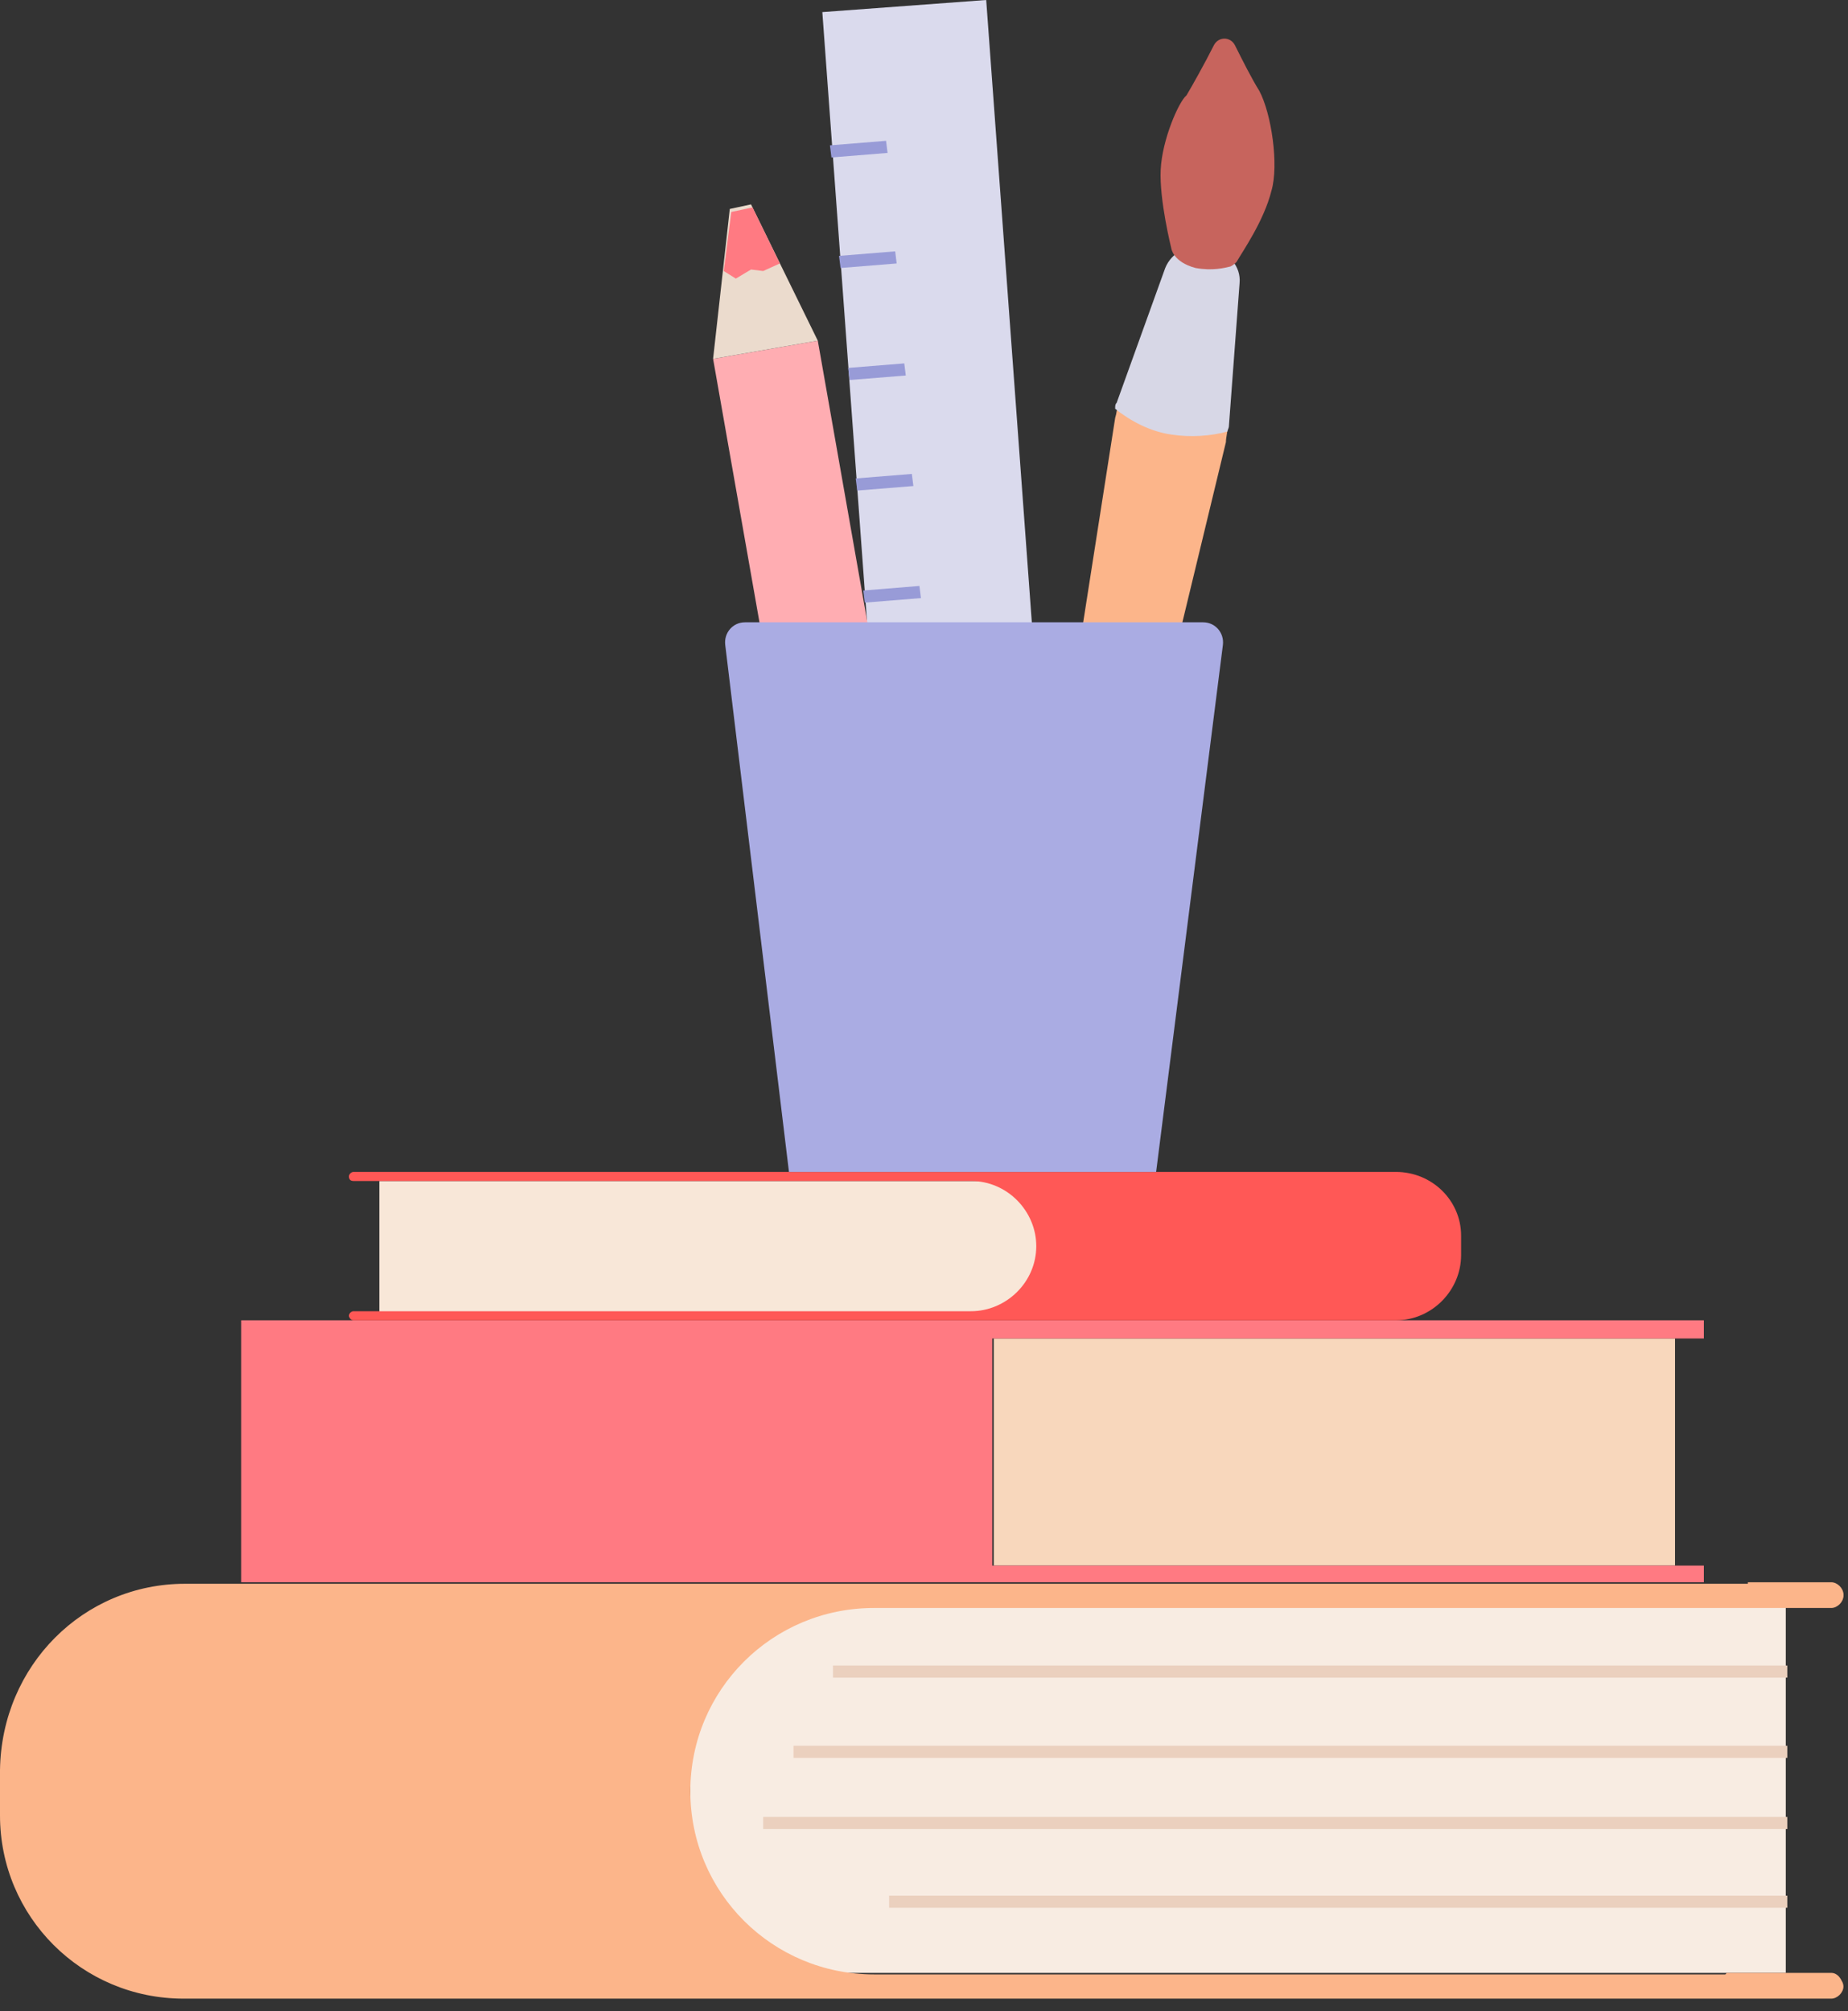 <svg width="125" height="136" viewBox="0 0 125 136" fill="none" xmlns="http://www.w3.org/2000/svg">
<rect x="0" y="0" width="125" height="136" fill="#333333" stroke="none"/>
<g id="Group 5">
<path id="Vector" d="M66.707 0L55.623 0.819L60.55 67.991L71.633 67.172L66.707 0Z" fill="#DADAED"/>
<path id="Vector_2" d="M59.934 9.523L56.137 9.83L56.239 10.649L60.036 10.342L59.934 9.523Z" fill="#989BD7"/>
<path id="Vector_3" d="M60.55 16.998L56.752 17.305L56.855 18.124L60.652 17.817L60.55 16.998Z" fill="#989BD7"/>
<path id="Vector_4" d="M61.165 24.575L57.368 24.882L57.471 25.701L61.268 25.394L61.165 24.575Z" fill="#989BD7"/>
<path id="Vector_5" d="M61.678 32.05L57.881 32.357L57.984 33.176L61.781 32.869L61.678 32.05Z" fill="#989BD7"/>
<path id="Vector_6" d="M62.191 39.627L58.394 39.935L58.497 40.754L62.294 40.447L62.191 39.627Z" fill="#989BD7"/>
<path id="Vector_7" d="M55.316 23.039L48.234 24.268L57.573 77.309L64.655 76.081L55.316 23.039Z" fill="#FFADB2"/>
<path id="Vector_8" d="M55.316 23.039L48.234 24.268L49.363 14.131L50.8 13.823L55.316 23.039Z" fill="#EBDBCD"/>
<path id="Vector_9" d="M49.774 18.841L50.8 18.227L51.621 18.329L52.75 17.817L50.902 14.028L49.466 14.336L48.953 18.329L49.774 18.841Z" fill="#FF7A82"/>
<path id="Vector_10" d="M71.736 66.251C70.504 66.046 69.683 64.919 69.889 63.691L75.431 28.261C75.533 27.954 75.533 27.647 75.636 27.442L78.817 18.534C79.228 17.51 80.357 16.895 81.383 17.1L81.896 17.203C83.025 17.407 83.743 18.431 83.743 19.558L83.025 28.978C83.025 29.285 82.922 29.593 82.922 29.9L74.507 64.715C74.096 65.739 72.968 66.558 71.736 66.251Z" fill="#FCB58A"/>
<path id="Vector_11" d="M113.299 90.519H67.22V105.878H113.299V90.519Z" fill="#F8D7BC"/>
<path id="Vector_12" d="M115.25 89.392V90.519H67.118V105.878H115.25V107.005H16.317V89.29H115.25V89.392Z" fill="#FF7A82"/>
<path id="Vector_13" d="M52.75 133.423H120.791V108.643H52.75C49.363 108.643 46.695 111.408 46.695 114.684V127.279C46.695 130.76 49.363 133.423 52.75 133.423Z" fill="#F8ECE2"/>
<path id="Vector_14" d="M12.52 107.107H123.87C124.281 107.107 124.691 107.516 124.691 107.926C124.691 108.336 124.281 108.745 123.87 108.745H110.221H59.113C52.237 108.745 46.695 114.275 46.695 121.135C46.695 127.996 52.237 133.525 59.113 133.525H122.228H123.87C124.281 133.525 124.691 133.935 124.691 134.344C124.691 134.754 124.281 135.164 123.87 135.164H12.418C5.542 135.164 0 129.634 0 122.773V119.702C0.103 112.636 5.644 107.107 12.52 107.107Z" fill="#FCB58A"/>
<path id="Vector_15" d="M120.894 112.636H56.342V113.455H120.894V112.636Z" fill="#EBD0BE"/>
<path id="Vector_16" d="M120.894 122.876H51.621V123.695H120.894V122.876Z" fill="#EBD0BE"/>
<path id="Vector_17" d="M120.894 128.201H60.139V129.02H120.894V128.201Z" fill="#EBD0BE"/>
<path id="Vector_18" d="M120.894 118.063H53.674V118.883H120.894V118.063Z" fill="#EBD0BE"/>
<path id="Vector_19" d="M68.041 88.778H25.657V79.869H68.041C69.273 79.869 70.196 80.791 70.196 82.02V86.525C70.196 87.754 69.273 88.778 68.041 88.778Z" fill="#F8E7D8"/>
<path id="Vector_20" d="M94.416 79.255H23.912C23.809 79.255 23.604 79.357 23.604 79.562C23.604 79.767 23.707 79.869 23.912 79.869H65.681C68.144 79.869 70.094 81.917 70.094 84.272C70.094 86.73 68.041 88.675 65.681 88.675H23.912C23.809 88.675 23.604 88.778 23.604 88.983C23.604 89.085 23.707 89.29 23.912 89.29H94.416C96.879 89.29 98.829 87.242 98.829 84.887V83.556C98.829 81.201 96.879 79.255 94.416 79.255Z" fill="#FF5856"/>
<path id="Vector_21" d="M50.389 42.085H81.383C82.204 42.085 82.819 42.802 82.717 43.621L78.201 79.255H53.366L49.056 43.621C48.953 42.802 49.568 42.085 50.389 42.085Z" fill="#AAACE3"/>
<path id="Vector_22" d="M81.998 16.793L81.485 16.691C80.356 16.486 79.228 17.1 78.817 18.124L75.533 27.238C75.43 27.34 75.43 27.442 75.43 27.647C76.457 28.466 77.791 29.183 79.227 29.388C80.562 29.593 81.896 29.49 83.025 29.183C83.025 29.081 83.127 28.978 83.127 28.773L83.846 19.148C83.948 18.022 83.127 17.1 81.998 16.793Z" fill="#D7D7E6"/>
<path id="Vector_23" d="M82.101 3.072C82.409 2.458 83.23 2.458 83.538 3.072C84.051 4.096 84.667 5.325 85.18 6.144C86.001 7.68 86.514 11.161 86.001 12.902C85.488 14.95 84.051 16.998 83.641 17.715C83.538 17.817 83.435 17.919 83.23 18.022C82.82 18.124 81.999 18.329 80.87 18.124C79.331 17.715 79.228 16.793 79.228 16.793C79.228 16.793 78.407 13.516 78.51 11.468C78.612 9.42 79.741 6.861 80.254 6.451C80.562 5.939 81.486 4.301 82.101 3.072Z" fill="#C7645D"/>
<path id="Vector_24" d="M123.87 133.423H122.228H116.789C116.378 134.037 115.968 134.549 115.455 134.959H123.767C124.178 134.959 124.588 134.549 124.588 134.14C124.588 133.832 124.281 133.423 123.87 133.423Z" fill="#FCB58A"/>
<path id="Vector_25" d="M123.87 108.643C124.281 108.643 124.691 108.233 124.691 107.824C124.691 107.414 124.281 107.005 123.87 107.005H118.226V108.54L123.87 108.643Z" fill="#FCB58A"/>
</g>
</svg>
